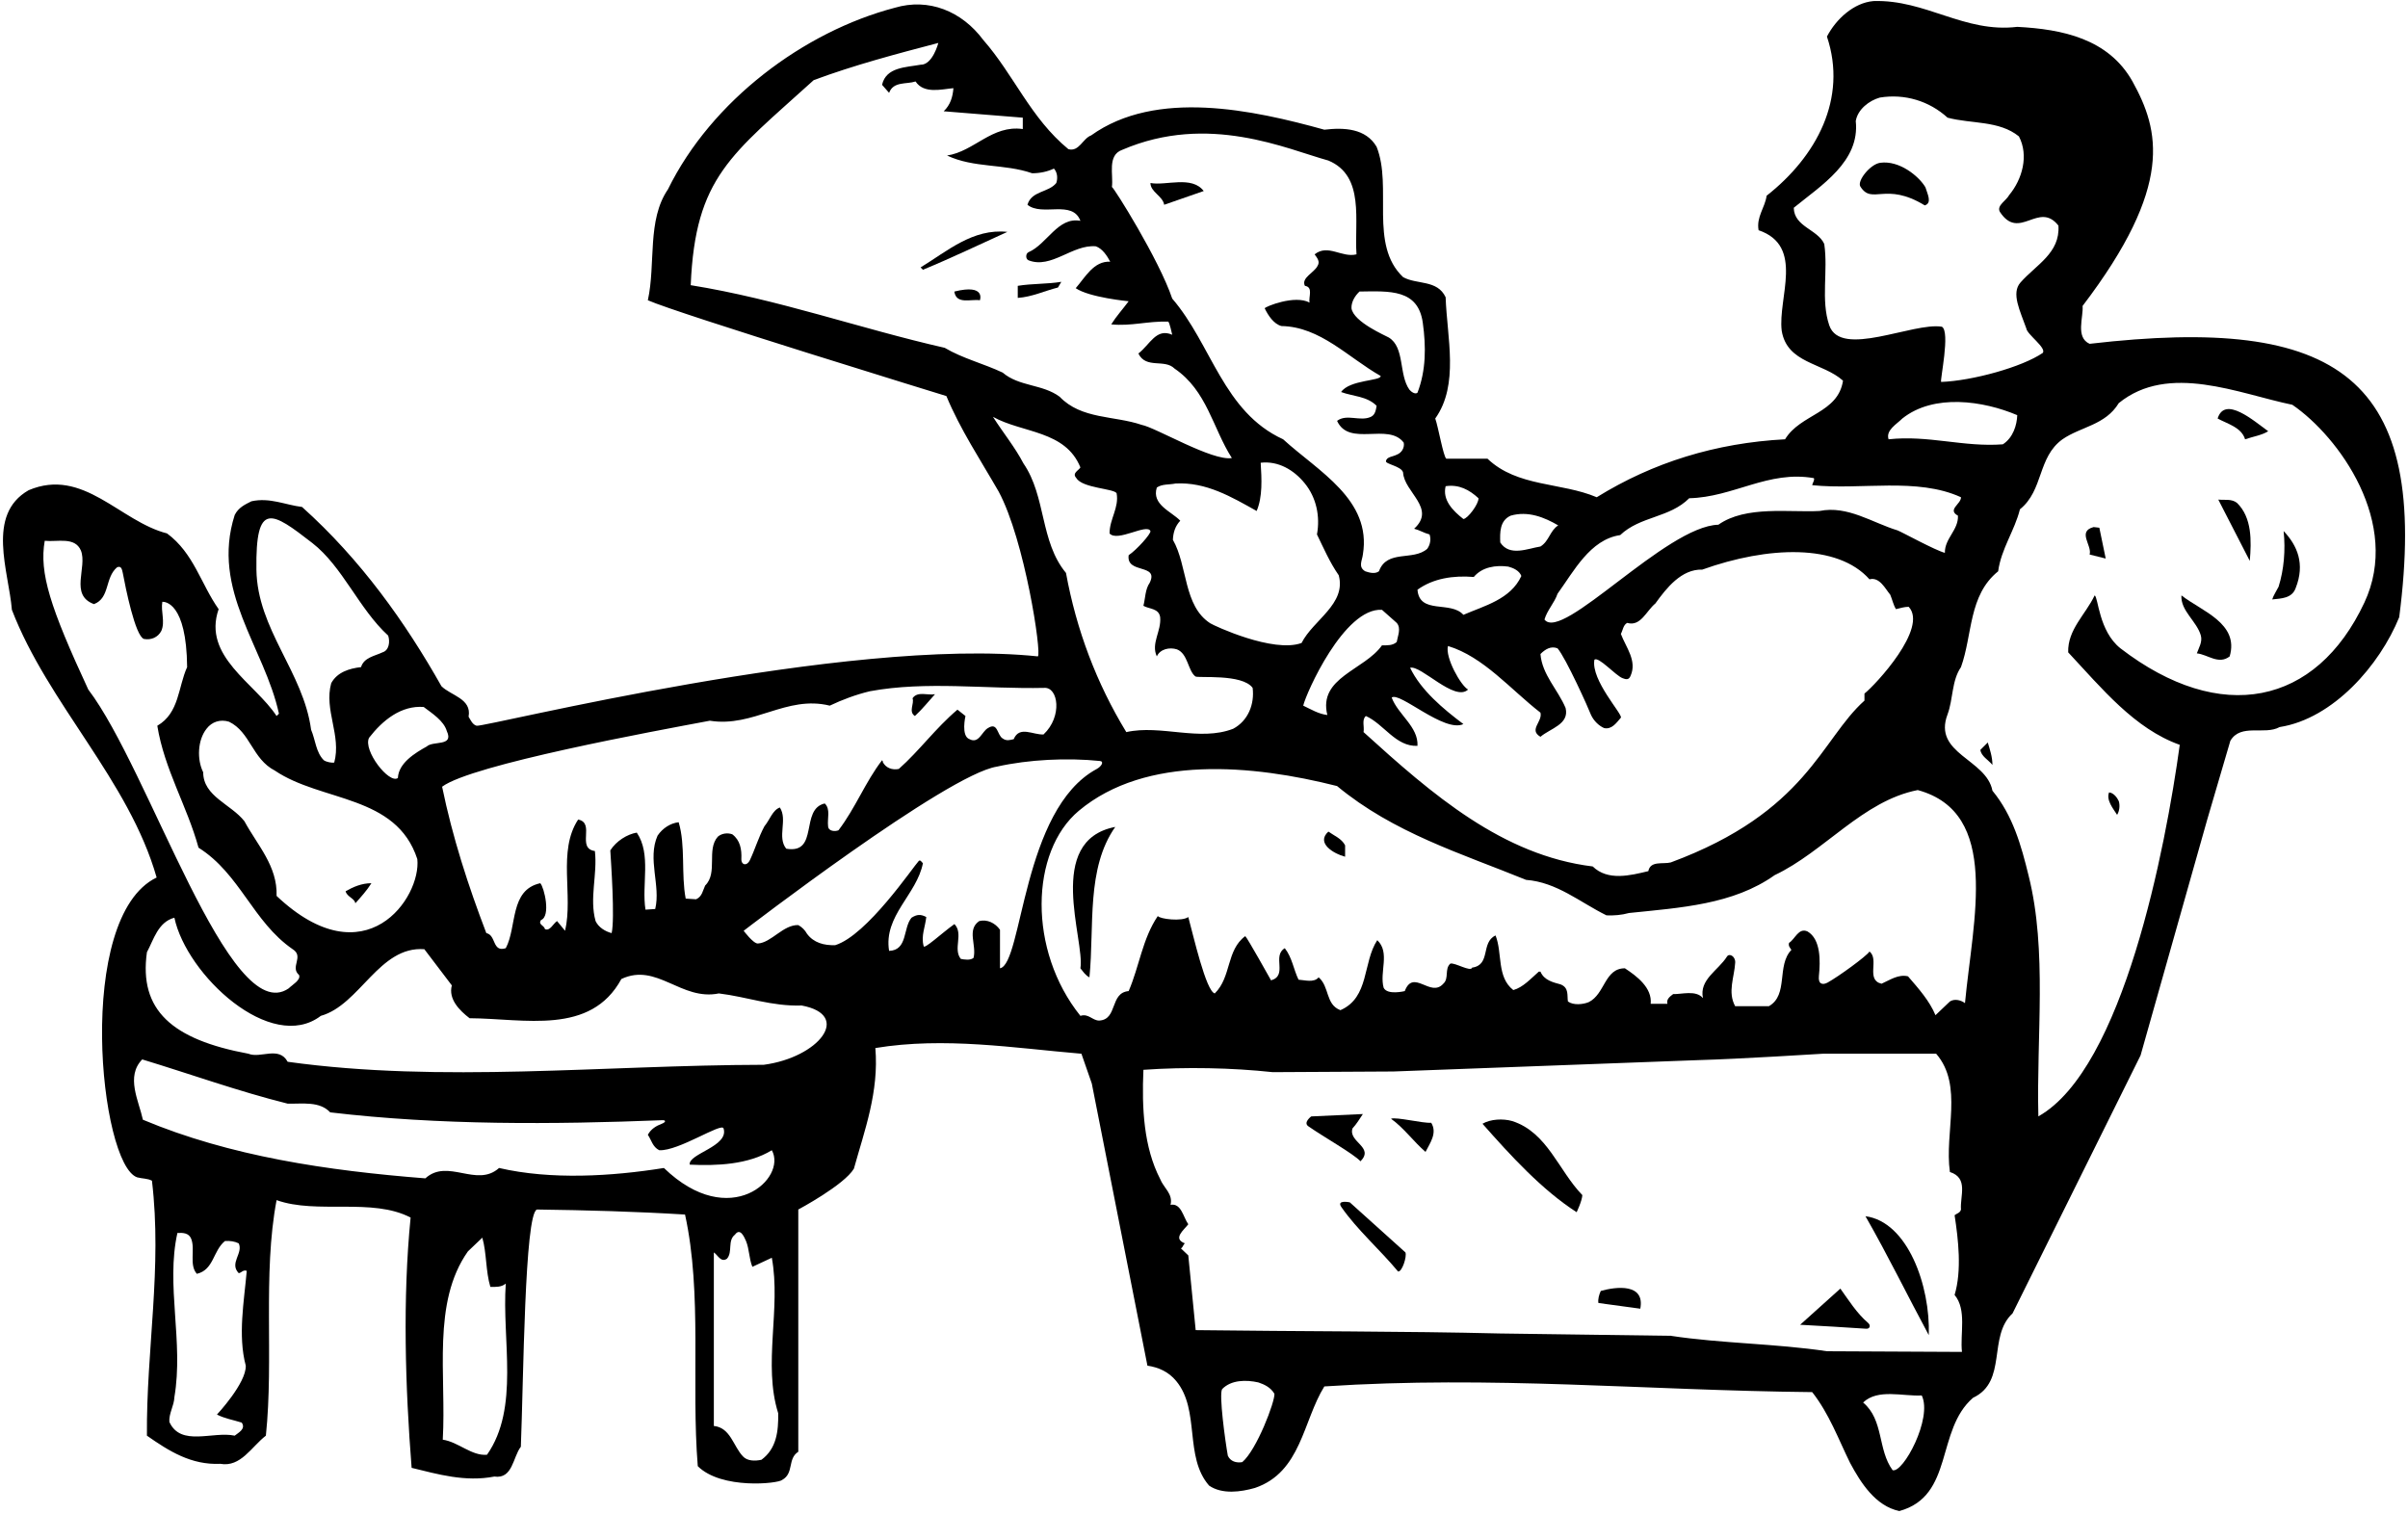 <?xml version="1.0" encoding="UTF-8"?>
<svg xmlns="http://www.w3.org/2000/svg" xmlns:xlink="http://www.w3.org/1999/xlink" width="539pt" height="339pt" viewBox="0 0 539 339" version="1.1">
<g id="surface1">
<path style=" stroke:none;fill-rule:nonzero;fill:rgb(0%,0%,0%);fill-opacity:1;" d="M 467.734 76.965 C 464.512 75.535 466.387 70.965 466.16 68.488 C 486.656 41.574 483.375 29.176 477.336 18.238 C 471.938 8.637 461.586 6.535 451.535 6.012 C 439.688 7.438 431.062 -0.137 419.359 0.238 C 414.938 0.613 410.961 4.285 408.938 8.188 C 413.586 22.062 406.609 35.035 395.438 43.812 C 395.062 46.512 393.109 48.535 393.637 51.535 C 403.984 55.062 397.91 66.688 398.812 74.035 C 400.012 81.387 408.035 81.16 412.535 85.215 C 411.41 92.562 403.012 92.637 399.562 98.34 C 384.035 99.16 370.012 103.512 357.41 111.312 C 349.461 107.938 339.637 109.062 332.961 102.688 L 323.734 102.688 C 323.062 102.16 321.938 95.562 321.262 93.688 C 326.66 86.113 323.887 75.535 323.586 66.535 C 321.711 62.562 317.137 63.762 314.062 62.035 C 306.41 54.762 311.734 41.863 308.137 32.863 C 305.734 28.738 300.859 28.512 296.438 29.035 C 280.535 24.613 258.785 19.887 244.234 30.312 C 242.359 30.988 241.535 34.062 239.137 33.387 C 230.66 26.41 226.984 16.812 220.086 8.938 C 215.285 2.488 207.859 -0.512 200.285 1.738 C 179.961 7.062 159.262 22.512 149.512 42.387 C 144.785 49.285 146.812 59.035 145.012 67.215 C 151.762 70.215 211.836 88.66 211.836 88.66 C 214.91 96.09 219.484 102.988 223.535 110.035 C 229.387 120.91 233.211 146.34 232.312 146.938 C 189.562 142.438 108.859 162.762 106.688 162.465 C 105.785 162.238 105.336 161.188 104.887 160.438 C 105.637 156.387 100.91 155.715 98.812 153.613 C 90.711 139.285 80.812 125.34 67.609 113.488 C 63.859 113.035 60.41 111.312 56.285 112.215 C 54.785 112.965 53.359 113.637 52.535 115.285 C 47.137 132.16 59.211 144.91 62.438 159.762 L 61.91 160.285 C 57.109 152.938 45.262 146.938 48.938 136.363 C 44.961 130.738 43.387 123.84 37.387 119.41 C 26.812 116.715 18.637 104.562 6.41 109.738 C -3.188 115.215 1.984 127.965 2.66 136.512 C 10.762 157.59 28.836 174.613 35.062 196.438 C 16.688 205.285 22.312 260.715 30.711 263.562 C 31.836 263.863 33.035 263.785 34.012 264.312 C 36.336 283.812 32.734 302.113 32.887 321.387 C 37.836 324.84 42.785 327.988 49.312 327.688 C 53.887 328.512 56.285 323.863 59.512 321.387 C 61.312 304.215 58.762 285.238 61.91 268.66 C 70.91 271.887 83.285 268.062 91.91 272.562 C 90.109 290.715 90.711 310.512 92.137 328.59 C 97.984 330.012 104.137 331.812 110.66 330.539 C 114.785 331.137 114.785 326.188 116.586 323.863 C 117.188 309.012 117.41 271.738 120.188 270.762 C 131.359 270.91 142.387 271.215 153.336 271.887 C 157.234 289.66 154.688 309.688 156.188 328.215 C 161.5 333.5 174.262 332.113 175.086 331.289 C 177.785 329.789 176.211 326.562 178.688 324.988 L 178.688 270.762 C 178.688 270.762 188.961 265.285 191.137 261.613 C 193.535 252.988 196.762 244.438 195.938 234.613 C 211.461 232.062 226.984 234.613 242.062 235.887 L 244.387 242.562 L 256.836 305.715 C 259.312 306.09 261.562 307.062 263.285 309.16 C 268.688 315.688 265.012 326.113 270.637 332.562 C 273.562 334.586 277.762 333.988 280.91 333.086 C 291.262 329.562 291.637 318.09 296.438 310.363 C 334.086 307.887 368.137 311.262 405.637 311.637 C 409.461 316.512 411.484 322.137 414.109 327.465 C 416.512 331.961 419.812 337.137 425.137 338.262 C 437.438 334.887 433.234 320.188 441.637 312.91 C 449.438 309.238 444.859 299.188 450.484 294.012 L 479.137 236.262 L 494.062 183.465 L 499.234 165.84 C 501.562 161.863 506.887 164.637 510.262 162.762 C 522.262 160.887 532.688 148.887 537.035 138.16 C 543.992 84.238 523.504 70.492 467.734 76.965 Z M 409.461 72.84 C 407.52 67.172 409.234 60.688 408.336 54.613 C 406.836 51.312 401.586 50.785 401.512 46.512 C 407.66 41.488 416.359 36.16 415.387 27.09 C 415.836 24.465 418.387 22.512 420.785 21.84 C 426.336 20.938 431.812 22.59 435.938 26.34 C 441.262 27.762 447.484 26.938 451.91 30.535 C 454.16 34.812 452.66 40.137 449.734 43.66 C 449.062 44.938 446.887 45.988 447.637 47.41 C 451.984 54.09 456.324 44.875 460.75 50.5 C 461.172 56.641 455.777 59.246 452.25 63.25 C 450.133 65.652 452.184 69.605 453.562 73.512 C 453.711 74.863 458.148 77.875 457.25 79 C 452.676 82.148 441.5 85.25 434.5 85.5 C 434.199 85.199 436.609 74.188 434.66 73.137 C 428.211 72.09 412 80.25 409.461 72.84 Z M 451.535 92.938 C 451.461 95.113 450.637 97.965 448.312 99.465 C 439.535 100.137 431.66 97.363 422.734 98.34 C 422.062 96.312 424.535 94.965 425.812 93.688 C 432.859 88.062 443.961 89.715 451.535 92.938 Z M 362.66 119.785 C 367.16 115.512 373.688 115.965 378.109 111.535 C 388.012 111.312 395.812 105.238 406.012 107.035 C 406.234 107.488 405.711 108.09 405.637 108.613 C 416.66 109.738 429.109 106.812 438.938 111.312 C 439.012 112.812 435.785 114.09 438.262 115.438 C 438.41 118.66 435.262 120.535 435.336 123.762 C 433.086 123.16 425.887 119.188 424.762 118.738 C 419.062 117.012 413.586 113.113 407.285 114.387 C 400.609 114.762 390.785 113.113 384.637 117.465 C 372.938 117.762 349.609 143.863 345.711 138.688 C 346.312 136.59 347.961 134.938 348.637 132.91 C 352.234 127.965 355.91 120.762 362.66 119.785 Z M 305.734 160.285 C 309.785 162.09 312.41 167.188 317.285 166.965 C 317.512 162.688 312.938 159.988 311.512 156.16 C 313.234 154.738 323.285 164.113 327.562 162.09 C 323.062 158.715 318.035 154.512 315.637 149.488 C 318.035 148.812 325.609 157.215 328.609 154.363 C 326.961 153.465 323.438 147.16 324.109 144.613 C 332.062 147.012 338.137 154.363 344.812 159.535 C 345.336 161.562 342.109 163.363 344.812 164.938 C 346.984 163.062 351.336 162.16 350.438 158.488 C 348.711 154.363 345.188 151.062 344.812 146.41 C 345.859 145.363 347.137 144.535 348.637 145.137 C 350.512 147.312 355.609 158.637 356.137 160.062 C 356.734 161.34 357.859 162.465 359.062 162.988 C 360.785 163.363 361.836 161.785 362.812 160.66 C 363.262 159.91 356.062 152.262 356.887 147.688 C 357.785 146.863 361.609 151.215 363.188 151.812 C 363.938 152.113 364.609 152.262 364.984 151.285 C 366.484 147.91 363.938 144.91 362.812 141.91 C 363.262 141.09 363.336 139.887 364.234 139.438 C 367.234 140.34 368.512 136.738 370.535 135.09 C 373.012 131.637 376.387 127.363 381.035 127.512 C 395.75 122.25 411.336 121.66 418.461 129.688 C 420.711 129.09 421.984 131.785 423.109 133.137 C 423.562 134.188 423.785 135.387 424.387 136.363 C 425.359 136.137 426.262 135.84 427.234 135.84 C 431.66 140.562 419.812 153.312 417.336 155.262 L 417.336 156.84 C 407.586 165.535 404.5 181.75 373.984 193.062 C 372.262 193.512 369.41 192.613 368.961 195.012 C 364.91 195.988 359.887 197.262 356.512 193.965 C 336.336 191.488 320.66 177.91 305.211 163.887 C 305.438 162.688 304.762 161.113 305.734 160.285 Z M 297.109 160.062 C 295.16 159.84 293.438 158.785 291.711 157.965 C 292.312 155.262 300.859 135.988 309.336 136.512 L 312.637 139.438 C 313.688 140.637 312.859 142.363 312.637 143.715 C 311.734 144.535 310.535 144.465 309.336 144.465 C 305.438 150.012 295.012 151.66 297.109 160.062 Z M 258.938 109.137 C 260.137 108.312 261.711 108.535 263.137 108.238 C 269.961 107.863 275.66 111.238 281.285 114.387 C 282.637 111.238 282.41 107.188 282.188 103.59 C 286.086 103.137 289.609 105.16 292.086 108.238 C 294.637 111.387 295.535 115.59 294.785 119.637 C 296.285 122.715 297.637 125.863 299.66 128.785 C 301.387 135.238 293.961 138.762 291.336 143.938 C 285.035 146.262 271.75 140.078 270.891 139.523 C 264.867 135.621 265.883 126.68 262.535 120.84 C 262.609 119.188 263.062 117.762 264.188 116.562 C 262.16 114.465 257.734 112.965 258.938 109.137 Z M 338.137 115.438 C 342.035 114.312 345.711 115.812 348.785 117.613 C 346.91 118.812 346.762 121.137 344.812 122.34 C 341.961 122.785 337.91 124.66 335.812 121.438 C 335.734 119.262 335.66 116.562 338.137 115.438 Z M 323.586 108.84 C 326.586 108.387 328.91 109.66 330.938 111.535 C 331.012 112.812 328.535 116.113 327.562 116.188 C 325.16 114.312 322.836 111.91 323.586 108.84 Z M 329.887 129.16 C 331.762 126.91 334.836 126.465 337.609 126.84 C 338.734 127.137 340.086 127.738 340.535 128.938 C 338.137 134.188 332.211 135.613 327.562 137.637 C 324.711 134.41 317.734 137.637 317.285 132.012 C 320.812 129.465 325.312 128.785 329.887 129.16 Z M 304.312 65.262 C 311.074 65.164 317.422 64.703 318.473 72.254 C 319.215 77.586 319.211 82.91 317.285 87.91 C 316.762 88.363 315.859 87.688 315.484 87.238 C 313.059 83.852 314.492 77.746 310.848 75.547 C 310.215 75.16 302.961 72.09 302.512 69.012 C 302.438 67.512 303.41 66.09 304.312 65.262 Z M 251.211 33.535 C 270.5 25.25 288.035 33.387 297.336 35.938 C 305.586 39.387 303.109 49.512 303.637 56.938 C 300.336 57.762 297.262 54.535 294.262 56.938 C 294.785 57.688 295.535 58.512 294.938 59.488 C 294.188 61.062 291.188 62.188 292.086 63.988 C 294.035 64.285 292.836 66.535 293.137 67.738 C 289.836 65.938 283.234 68.637 283.086 69.012 C 283.836 70.59 285.109 72.535 286.836 72.988 C 295.535 73.137 301.762 80.035 309.035 84.16 C 309.262 85.285 302.062 84.988 300.188 87.762 C 302.812 88.738 305.961 88.66 308.137 90.84 C 307.984 91.738 307.836 92.863 306.859 93.312 C 304.461 94.438 301.461 92.562 299.285 94.215 C 301.984 100.137 310.762 94.512 314.211 99.09 C 314.438 100.285 313.688 101.41 312.637 101.785 C 311.812 102.238 310.387 102.238 310.234 103.215 C 310.012 103.887 313.688 104.34 314.062 105.762 C 314.285 110.188 321.562 113.785 316.535 118.363 C 317.734 118.66 318.785 119.34 319.984 119.637 C 320.359 120.688 320.137 121.965 319.461 122.863 C 316.312 125.637 310.461 122.938 308.66 127.887 C 307.762 128.562 306.484 128.188 305.586 127.887 C 303.938 126.91 304.91 125.488 305.062 124.137 C 307.086 111.84 295.086 105.535 287.211 98.34 C 273.785 92.188 271.234 77.113 262.387 66.84 C 259.461 58.137 249.262 41.863 248.887 41.863 C 249.262 39.16 247.762 34.738 251.211 33.535 Z M 211.461 77.863 C 192.336 73.512 174.188 66.988 154.609 63.84 C 155.621 39.57 163.727 34.641 182.137 17.938 C 191.211 14.562 200.586 12.09 210.035 9.613 C 210.035 9.613 208.762 14.562 206.062 14.488 C 202.762 15.09 198.336 15.012 197.438 18.988 L 199.012 20.785 C 199.984 18.16 202.91 18.91 204.938 18.238 C 206.812 21.09 210.785 19.965 213.41 19.738 C 213.262 21.688 212.734 23.488 211.234 24.91 L 228.938 26.34 L 228.938 28.887 C 222.035 27.91 218.062 33.91 211.984 34.812 C 217.984 37.66 224.812 36.613 231.035 38.785 C 232.836 38.785 234.484 38.41 235.91 37.738 C 236.66 38.562 236.812 39.84 236.438 40.965 C 234.711 43.137 230.887 42.688 229.984 45.84 C 233.285 48.535 240.035 44.637 241.836 49.438 C 236.809 48.473 234.383 54.652 230.23 56.453 C 229.551 56.75 229.516 57.996 230.238 58.277 C 235.352 60.258 240.031 54.68 245.285 55.137 C 246.785 55.66 247.836 57.312 248.512 58.59 C 244.836 58.363 242.887 62.113 240.785 64.512 C 243.859 66.613 252.637 67.438 252.637 67.438 C 251.359 69.16 249.859 70.812 248.734 72.613 C 253.234 73.062 256.852 71.852 261.5 72 C 261.801 72.227 262.312 74.637 262.387 74.938 C 258.785 73.363 257.438 77.113 254.812 79.137 C 256.535 82.66 260.66 80.262 262.91 82.512 C 270.188 87.465 271.461 95.863 275.734 102.535 C 271.387 103.285 258.711 95.715 255.562 95.113 C 249.41 93.012 242.062 93.91 237.188 88.812 C 233.359 85.965 228.109 86.562 224.438 83.41 C 220.16 81.387 215.512 80.262 211.461 77.863 Z M 229.086 103.738 C 227.211 100.137 224.512 96.84 222.262 93.312 C 228.859 96.988 238.461 96.312 241.836 104.637 C 241.387 105.387 239.887 105.91 240.938 107.035 C 242.285 109.285 249.336 109.363 249.938 110.41 C 250.535 113.637 248.359 116.188 248.359 119.41 C 250.086 121.438 256.762 117.09 257.512 118.887 C 257.66 119.488 254.438 123.09 252.637 124.285 C 252.035 128.562 259.461 126.09 257.359 130.438 C 256.312 131.938 256.387 133.887 255.938 135.613 C 257.211 136.363 259.387 136.137 259.688 138.16 C 259.984 141.312 257.586 144.012 258.938 146.938 C 259.688 145.285 261.785 144.84 263.438 145.363 C 265.91 146.32 265.895 150.145 267.57 151.426 C 268.129 151.855 278.062 150.762 280.387 153.988 C 280.836 157.59 279.41 161.34 276.035 163.137 C 268.535 166.062 259.836 162.16 252.109 163.887 C 245.438 152.938 240.938 141.012 238.609 128.262 C 232.762 121.215 234.188 111.16 229.086 103.738 Z M 158.887 161.34 C 168.711 162.91 175.984 155.562 185.734 157.965 C 188.586 156.613 191.586 155.488 194.734 154.738 C 207.336 152.41 220.762 154.285 233.734 153.988 C 236.871 153.766 237.875 160.379 233.586 164.41 C 231.262 164.562 228.188 162.387 226.91 165.465 C 226.012 165.688 225.262 165.91 224.438 165.312 C 223.16 164.562 223.387 161.562 221.137 162.988 C 219.785 163.738 219.109 166.59 217.012 165.465 C 215.062 164.785 216.109 160.285 216.109 160.285 L 214.312 158.863 C 209.359 163.062 205.836 168.012 201.188 172.137 C 199.688 172.438 198.262 171.91 197.586 170.562 C 197.66 170.41 197.512 170.262 197.438 170.188 C 193.688 175.062 191.512 180.84 187.688 185.863 C 187.012 186.16 185.438 186.16 185.359 184.965 C 185.137 183.238 185.961 181.137 184.609 179.863 C 178.984 181.137 183.41 191.262 175.984 189.988 C 173.887 187.363 176.359 183.535 174.562 180.762 C 172.91 181.363 172.312 183.535 171.109 184.965 C 169.805 187.383 169.027 190.055 167.855 192.551 C 167.211 193.922 165.879 193.703 165.945 192.246 C 166.039 190.148 165.684 188.09 163.91 186.762 C 162.859 186.387 161.586 186.535 160.688 187.285 C 158.062 190.215 160.762 195.387 157.836 198.238 C 157.312 199.363 157.16 200.715 155.812 201.312 L 153.484 201.16 C 152.438 195.688 153.484 189.312 151.91 184.062 C 150.035 184.285 148.312 185.41 147.188 187.062 C 144.859 192.312 147.938 198.238 146.66 203.488 L 144.484 203.637 C 143.586 198.012 145.836 191.262 142.535 186.387 C 140.359 186.762 137.961 188.262 136.609 190.363 C 136.762 192.988 137.66 205.59 136.91 208.887 C 135.484 208.512 133.984 207.613 133.312 206.188 C 131.887 201.09 133.762 195.762 133.16 190.512 C 128.961 189.91 133.312 184.215 129.41 183.465 C 124.762 190.512 128.359 200.41 126.484 208.363 L 124.688 206.188 C 123.785 206.785 123.109 208.512 121.984 207.988 C 121.762 207.09 120.41 207.012 121.086 205.965 C 123.336 205.137 121.836 198.688 120.938 197.715 C 114.035 199.215 115.762 207.465 113.211 212.262 C 110.137 213.238 111.109 209.34 108.859 208.887 C 104.812 198.312 101.285 187.438 98.961 176.113 C 105.562 171.16 146.512 163.66 158.887 161.34 Z M 94.836 158.262 C 96.711 159.688 99.336 161.34 100.012 163.66 C 101.66 167.188 96.938 165.762 95.512 167.113 C 92.961 168.535 89.211 170.785 89.062 174.16 C 87.109 175.59 81.188 167.938 82.609 165.16 C 85.688 161.188 89.812 157.887 94.836 158.262 Z M 57.395 127.504 C 57.18 112.02 60.852 114.531 69.902 121.555 C 76.691 126.828 80.348 136.312 86.887 142.285 C 87.336 143.637 87.109 145.59 85.609 146.035 C 83.887 146.863 81.484 147.16 80.812 149.34 C 78.188 149.637 75.484 150.465 74.137 152.938 C 72.484 158.938 76.461 164.637 74.812 170.715 C 74.285 170.785 73.16 170.637 72.484 170.188 C 70.688 168.387 70.609 165.613 69.637 163.363 C 67.902 150.398 57.578 140.891 57.395 127.504 Z M 46.234 163.137 C 47.438 161.562 49.312 160.965 51.262 161.562 C 56.062 163.887 56.438 169.887 61.535 172.512 C 71.961 179.562 88.688 177.84 93.41 192.312 C 94.336 200.879 81.805 219.336 61.91 200.562 C 62.137 193.887 57.637 189.238 54.711 183.84 C 51.711 180.012 45.484 178.285 45.484 172.887 C 44.062 170.035 44.211 165.688 46.234 163.137 Z M 19.762 154.363 C 11.25 136 8.75 128.25 10.012 121.062 C 12.859 121.363 16.762 120.09 18.109 123.238 C 19.609 126.988 15.484 133.215 21.035 135.238 C 24.637 133.887 23.438 129.312 26.211 126.988 C 27.262 126.535 27.336 127.738 27.484 128.262 C 28.086 131.488 30.262 142.363 32.211 143.035 C 33.859 143.34 35.359 142.66 36.109 141.238 C 37.012 139.137 35.961 136.965 36.336 134.715 C 36.859 134.715 41.75 134.75 41.887 149.34 C 39.859 153.762 40.16 159.613 35.211 162.465 C 36.785 172.215 41.887 180.465 44.438 189.762 C 53.734 195.613 56.586 206.34 65.512 212.488 C 68.137 214.137 64.836 216.465 66.938 218.262 C 67.387 219.387 65.438 220.438 64.609 221.262 C 51.363 230.383 33.465 172.336 19.762 154.363 Z M 55.012 305.715 C 55.16 309.613 48.562 316.66 48.562 316.66 C 50.285 317.562 52.234 317.863 54.109 318.465 C 55.086 319.887 53.359 320.715 52.535 321.387 C 47.66 320.34 40.461 323.938 37.91 318.312 C 37.762 316.438 38.961 314.715 39.035 312.762 C 41.137 300.387 37.086 287.715 39.711 276.012 C 40.984 275.938 42.262 276.012 42.785 277.285 C 43.762 279.688 42.262 283.137 44.062 285.16 C 47.887 284.262 47.66 279.988 50.359 277.812 C 51.484 277.738 52.535 277.887 53.438 278.34 C 54.484 280.59 51.262 282.762 53.438 285.012 C 54.035 284.938 54.41 284.188 55.234 284.488 C 54.637 291.312 53.211 298.965 55.012 305.715 Z M 109.012 325.66 C 105.562 325.965 102.637 322.812 99.109 322.285 C 99.938 307.812 96.637 291.613 104.734 280.137 L 107.961 277.062 C 108.938 280.438 108.711 284.637 109.762 288.09 C 111.035 288.09 112.234 288.16 113.211 287.34 C 112.312 299.938 116.359 315.16 109.012 325.66 Z M 148.609 261.465 C 136.91 263.34 123.336 264.16 111.711 261.465 C 106.688 265.965 100.234 259.215 95.211 263.785 C 73.234 262.062 51.484 258.84 31.984 250.66 C 31.086 246.465 28.086 240.988 31.836 237.16 C 42.711 240.465 53.285 244.285 64.387 247.062 C 67.762 247.137 71.512 246.465 73.91 249.012 C 98.414 251.914 123.828 251.73 148.262 250.766 C 149.105 250.73 149.047 251.211 148.172 251.547 C 146.906 252.031 145.723 252.707 145.012 254.035 C 145.836 255.238 146.062 256.738 147.562 257.488 C 151.91 257.715 161.586 251.188 161.961 252.613 C 163.234 256.66 154 258.25 154.387 260.715 C 160.387 261.012 167.512 260.715 172.762 257.488 C 176.25 263.75 163.41 275.746 148.609 261.465 Z M 170.438 326.785 C 169.012 327.09 167.285 327.09 166.312 326.035 C 164.137 323.785 163.535 319.59 159.785 319.215 L 159.785 280.363 C 160.688 280.965 161.359 282.688 162.711 281.785 C 164.062 280.285 162.785 277.738 164.512 276.387 C 165.711 274.738 166.609 276.988 166.984 277.812 C 167.734 279.613 167.66 281.785 168.41 283.59 L 172.762 281.562 C 174.859 292.965 170.734 305.34 174.188 316.363 C 174.262 320.41 173.812 324.312 170.438 326.785 Z M 170.961 238.363 C 134.887 238.438 98.887 242.488 64.387 237.688 C 62.438 234.09 58.312 237.012 55.609 235.887 C 38.484 232.707 31.062 226.125 32.887 213.16 C 34.387 210.387 35.359 206.41 39.035 205.438 C 41.75 218.25 60.668 235.906 71.812 227.41 C 80.586 224.938 84.859 211.738 94.984 212.488 L 101.137 220.59 C 100.312 223.66 102.859 226.215 105.109 227.938 C 117.41 228.012 132.188 231.84 139.086 219.16 C 147.035 215.41 152.438 224.113 160.91 222.387 C 167.137 223.137 172.762 225.312 179.438 225.09 C 190.844 227.227 183.234 236.727 170.961 238.363 Z M 223.836 216.762 L 223.836 208.137 C 222.785 206.637 220.984 205.738 219.188 206.188 C 216.336 208.137 218.66 211.59 217.91 214.438 C 217.16 215.035 215.887 214.812 215.062 214.66 C 213.262 212.41 215.734 209.035 213.637 206.863 C 210.785 208.887 206.66 212.785 206.734 211.738 C 206.137 209.488 207.109 207.465 207.336 205.285 C 206.062 204.613 205.234 204.688 204.035 205.438 C 202.086 207.762 203.211 212.715 199.012 212.863 C 197.734 204.988 205.234 200.262 206.586 193.215 C 206.285 193.062 206.137 192.465 205.688 192.688 C 204.41 194.035 194.062 209.41 186.938 211.59 C 184.461 211.66 182.137 211.062 180.637 209.035 C 180.188 208.215 179.512 207.535 178.688 207.09 C 175.312 206.977 172.652 211.039 169.637 211.211 C 168.633 211.27 166.461 208.363 166.461 208.363 C 166.461 208.363 211.984 173.34 223.16 171.613 C 230.254 170.02 238.871 169.602 246.215 170.355 C 247.18 170.453 246.578 171.559 245.465 172.156 C 228.754 181.18 228.91 215.812 223.836 216.762 Z M 278.062 327.312 C 276.711 327.535 275.438 327.16 274.836 325.887 C 274.234 322.512 272.812 312.09 273.562 310.965 C 275.586 308.863 278.961 308.863 281.66 309.465 C 283.012 309.91 284.438 310.59 285.262 312.012 C 285.41 313.738 281.285 324.613 278.062 327.312 Z M 423.637 329.113 C 420.262 324.535 421.688 317.863 417.035 313.965 C 420.336 310.812 425.887 312.613 430.16 312.387 C 432.637 317.488 425.961 329.863 423.637 329.113 Z M 439.16 302.637 L 408.938 302.488 C 397.461 300.762 385.387 300.762 373.984 299.035 L 335.66 298.512 C 314.66 297.988 290.512 298.062 267.637 297.762 L 265.984 281.035 L 264.336 279.465 C 264.859 279.16 264.785 278.637 265.234 278.34 C 262.387 277.285 265.012 275.34 265.984 274.062 C 264.859 272.488 264.41 269.262 262.012 269.715 C 262.609 267.238 260.438 265.887 259.688 263.938 C 256.012 256.812 255.562 248.113 255.938 239.488 C 265.461 238.812 275.812 239.035 284.887 240.012 L 311.887 239.863 L 380.285 237.312 C 388.836 237.09 408.035 235.887 408.035 235.887 C 416.66 235.887 424.688 235.887 433.387 235.887 C 439.535 243.012 435.188 253.438 436.461 262.363 C 440.66 263.715 438.711 267.688 438.938 270.762 C 438.785 271.512 437.961 271.66 437.512 272.035 C 438.336 277.438 439.16 284.41 437.512 289.887 C 440.285 293.188 438.711 298.59 439.16 302.637 Z M 439.836 224.562 C 438.938 223.887 437.512 223.512 436.461 224.188 L 433.234 227.262 C 431.887 224.035 429.484 221.34 427.086 218.562 C 424.91 218.035 423.035 219.387 421.16 220.215 C 417.562 219.387 420.711 214.738 418.461 213.012 C 417.785 214.062 411.52 218.617 409.09 219.953 C 408.039 220.531 406.934 220.395 407.137 218.488 C 407.492 215.098 407.562 210.242 404.586 208.512 C 402.562 207.613 401.812 210.238 400.461 211.062 C 400.234 211.738 400.688 212.188 400.984 212.637 C 397.609 216.16 400.387 222.688 395.961 225.238 L 388.387 225.238 C 386.652 222.035 388.227 218.723 388.402 215.48 C 388.477 214.09 387.086 213.305 386.562 214.133 C 384.605 217.246 380.297 219.289 381.188 223.438 C 379.609 221.562 376.387 222.613 374.512 222.535 C 373.836 223.062 372.938 223.66 373.234 224.715 L 369.484 224.715 C 369.859 221.113 366.336 218.488 363.711 216.762 C 359.137 216.762 359.285 222.535 355.609 224.34 C 354.336 224.863 352.16 225.09 350.961 224.188 C 350.734 222.91 351.262 221.113 349.312 220.363 C 347.66 219.91 345.637 219.465 344.812 217.512 L 344.438 217.512 C 342.637 219.09 340.91 221.035 338.734 221.637 C 334.984 218.715 336.336 213.387 334.762 209.41 C 331.387 210.988 333.785 216.012 329.512 216.613 C 329.211 217.66 325.609 215.41 324.637 215.715 C 323.285 216.91 324.41 219.012 323.062 220.215 C 320.211 223.438 316.387 216.762 314.438 221.863 C 314.438 221.863 310.535 222.84 309.711 221.113 C 308.734 217.59 311.211 213.238 308.285 210.465 C 304.984 215.488 306.562 223.285 300.035 226.137 C 296.66 224.863 297.637 220.887 295.16 218.785 C 294.109 220.062 292.012 219.387 290.66 219.312 C 289.535 216.988 289.234 214.363 287.586 212.262 C 284.66 213.988 288.336 218.34 284.512 219.465 C 284.512 219.465 279.109 209.785 278.734 209.562 C 274.461 212.715 275.66 218.715 271.91 222.387 C 269.961 221.938 267.109 209.41 265.984 205.285 C 264.562 206.34 259.609 205.738 259.16 205.062 C 255.711 210.16 255.035 216.312 252.637 221.863 C 248.359 222.238 250.234 228.238 246.035 228.465 C 244.535 228.465 243.637 226.812 241.836 227.41 C 230.066 212.762 230.562 190.629 241.492 181.492 C 256.516 168.938 280.41 171.184 299.285 175.965 C 311.961 186.465 327.035 191.035 341.586 196.965 C 348.484 197.488 353.66 201.988 359.586 204.91 C 361.16 204.988 363.035 204.84 364.609 204.387 C 376.16 203.188 387.938 202.512 397.234 195.91 C 408.336 190.66 416.961 179.262 429.262 176.863 C 447.891 181.945 441.605 205.797 439.836 224.562 Z M 529.234 134.902 C 518.434 157.922 497.059 162.371 474.637 145.137 C 469.75 141.25 469.688 133.66 468.859 133.285 C 466.836 137.562 462.785 140.938 462.938 146.035 C 470.438 154.062 477.785 163.137 487.91 166.738 C 484.75 189.75 475.25 239.25 456.262 249.91 C 455.812 232.062 458.285 212.785 454.086 196.062 C 452.438 189.312 450.562 182.562 445.984 177.012 C 444.637 169.887 432.562 168.762 435.938 159.91 C 437.211 156.465 436.836 152.41 438.938 149.34 C 441.562 142.062 440.586 133.285 447.262 127.887 C 447.938 122.863 450.938 118.812 452.137 114.012 C 457.461 109.738 456.035 102.387 461.66 98.34 C 465.785 95.488 471.262 95.188 474.262 90.238 C 485.438 81.16 501.109 88.137 513.109 90.613 C 523.59 97.789 537.551 117.18 529.234 134.902 "/>
<path style=" stroke:none;fill-rule:nonzero;fill:rgb(0%,0%,0%);fill-opacity:1;" d="M 430.836 45.98 C 432.52 45.441 431.453 43.473 430.98 41.922 C 429.508 39.434 425.133 35.848 420.863 36.441 C 418.605 36.758 415.645 40.52 416.414 41.75 C 419.059 45.973 421.98 40.57 430.836 45.98 "/>
<path style=" stroke:none;fill-rule:nonzero;fill:rgb(0%,0%,0%);fill-opacity:1;" d="M 260.586 45.84 L 269.438 42.762 C 266.734 39.238 260.961 41.637 257.512 40.965 C 257.512 42.988 260.285 43.887 260.586 45.84 "/>
<path style=" stroke:none;fill-rule:nonzero;fill:rgb(0%,0%,0%);fill-opacity:1;" d="M 206.062 59.863 L 206.586 60.387 C 212.961 57.762 219.188 54.762 225.484 51.91 C 217.762 51.09 211.984 56.262 206.062 59.863 "/>
<path style=" stroke:none;fill-rule:nonzero;fill:rgb(0%,0%,0%);fill-opacity:1;" d="M 237.562 63.09 C 234.41 63.613 230.961 63.465 227.812 63.988 L 227.812 66.688 C 231.035 66.465 233.812 65.113 236.812 64.363 L 237.562 63.09 "/>
<path style=" stroke:none;fill-rule:nonzero;fill:rgb(0%,0%,0%);fill-opacity:1;" d="M 213.637 65.262 L 213.637 65.41 C 214.16 68.188 217.312 66.91 219.336 67.215 C 219.336 67.215 220.75 63.5 213.637 65.262 "/>
<path style=" stroke:none;fill-rule:nonzero;fill:rgb(0%,0%,0%);fill-opacity:1;" d="M 496.387 93.688 C 498.562 94.887 501.711 95.637 502.535 98.34 C 504.262 97.738 506.285 97.438 507.711 96.535 C 504.484 94.215 498 88.5 496.387 93.688 "/>
<path style=" stroke:none;fill-rule:nonzero;fill:rgb(0%,0%,0%);fill-opacity:1;" d="M 496.535 111.84 L 503.586 125.562 C 503.961 121.137 504.109 115.887 500.734 112.59 C 499.535 111.613 497.887 111.988 496.535 111.84 "/>
<path style=" stroke:none;fill-rule:nonzero;fill:rgb(0%,0%,0%);fill-opacity:1;" d="M 468.637 117.988 C 464.887 118.965 468.336 122.113 467.734 124.137 L 471.336 125.035 L 469.91 118.137 L 468.637 117.988 "/>
<path style=" stroke:none;fill-rule:nonzero;fill:rgb(0%,0%,0%);fill-opacity:1;" d="M 510.035 131.34 C 509.586 132.238 508.836 133.363 508.609 134.188 C 510.637 133.965 513.035 133.965 513.859 131.637 C 516 126.25 514.234 122.113 511.16 118.887 C 511.609 123.16 511.234 127.512 510.035 131.34 "/>
<path style=" stroke:none;fill-rule:nonzero;fill:rgb(0%,0%,0%);fill-opacity:1;" d="M 488.285 133.285 C 488.062 136.738 491.734 139.062 492.637 142.285 C 493.012 143.715 492.188 144.988 491.734 146.262 C 494.137 146.488 496.609 148.887 499.086 146.938 C 501.262 139.512 492.785 136.812 488.285 133.285 "/>
<path style=" stroke:none;fill-rule:nonzero;fill:rgb(0%,0%,0%);fill-opacity:1;" d="M 204.785 160.285 C 206.359 158.863 207.785 157.062 209.285 155.41 C 207.637 155.715 205.387 154.66 204.262 156.312 C 204.711 157.512 203.285 159.312 204.785 160.285 "/>
<path style=" stroke:none;fill-rule:nonzero;fill:rgb(0%,0%,0%);fill-opacity:1;" d="M 443.285 167.863 C 443.438 169.285 445.086 170.113 445.984 171.238 C 445.984 169.438 445.387 167.715 444.938 166.215 L 443.285 167.863 "/>
<path style=" stroke:none;fill-rule:nonzero;fill:rgb(0%,0%,0%);fill-opacity:1;" d="M 474.262 179.34 C 473.887 178.512 473.062 177.465 472.086 177.387 C 471.41 179.113 472.984 180.988 473.887 182.41 C 474.41 181.59 474.562 180.312 474.262 179.34 "/>
<path style=" stroke:none;fill-rule:nonzero;fill:rgb(0%,0%,0%);fill-opacity:1;" d="M 241.836 216.762 C 242.512 217.59 242.961 218.34 243.859 218.785 C 244.984 207.238 243.109 194.41 249.637 185.113 C 233.766 188.172 242.891 210.453 241.836 216.762 "/>
<path style=" stroke:none;fill-rule:nonzero;fill:rgb(0%,0%,0%);fill-opacity:1;" d="M 297.336 186.16 C 294.5 188.75 298.535 191.113 301.086 191.785 L 301.086 189.238 C 300.336 187.738 298.609 187.062 297.336 186.16 "/>
<path style=" stroke:none;fill-rule:nonzero;fill:rgb(0%,0%,0%);fill-opacity:1;" d="M 79.535 202.215 C 80.812 200.785 82.16 199.285 83.137 197.715 C 80.961 197.715 79.086 198.535 77.359 199.512 C 77.66 200.785 79.387 201.09 79.535 202.215 "/>
<path style=" stroke:none;fill-rule:nonzero;fill:rgb(0%,0%,0%);fill-opacity:1;" d="M 302.734 252.613 C 303.637 251.637 304.312 250.512 305.062 249.387 L 293.496 249.922 C 293.496 249.922 291.648 251.289 292.852 252.125 C 296.449 254.633 302.793 258.164 304.535 259.965 C 307.688 256.738 301.762 255.688 302.734 252.613 "/>
<path style=" stroke:none;fill-rule:nonzero;fill:rgb(0%,0%,0%);fill-opacity:1;" d="M 311.359 250.438 C 314.211 252.465 316.535 255.688 319.086 257.863 C 320.062 255.91 321.785 253.66 320.359 251.34 C 318.41 251.488 312.562 249.988 311.359 250.438 "/>
<path style=" stroke:none;fill-rule:nonzero;fill:rgb(0%,0%,0%);fill-opacity:1;" d="M 338.512 250.965 C 336.41 250.363 333.637 250.512 331.836 251.562 C 338.062 258.613 345.109 266.34 352.91 271.363 C 352.91 271.363 354.109 268.887 354.188 267.535 C 348.859 262.062 346.387 253.512 338.512 250.965 "/>
<path style=" stroke:none;fill-rule:nonzero;fill:rgb(0%,0%,0%);fill-opacity:1;" d="M 302.137 269.156 C 302.137 269.156 299.07 268.508 300.246 270.211 C 303.781 275.312 308.887 279.742 312.938 284.637 C 313.836 284.785 314.961 281.262 314.586 280.363 L 302.137 269.156 "/>
<path style=" stroke:none;fill-rule:nonzero;fill:rgb(0%,0%,0%);fill-opacity:1;" d="M 417.562 272.262 C 422.586 281.035 427.012 290.113 431.734 298.887 C 432.109 287.863 427 273.5 417.562 272.262 "/>
<path style=" stroke:none;fill-rule:nonzero;fill:rgb(0%,0%,0%);fill-opacity:1;" d="M 411.938 288.465 L 402.938 296.562 C 407.863 296.82 412.793 297.129 417.723 297.449 C 418.566 297.504 418.797 296.691 418.137 296.133 C 415.621 294 413.777 291.02 411.938 288.465 "/>
<path style=" stroke:none;fill-rule:nonzero;fill:rgb(0%,0%,0%);fill-opacity:1;" d="M 358.312 288.988 C 357.938 289.812 357.637 290.863 357.785 291.688 L 367.16 292.965 C 368.25 287.25 361.762 288.012 358.312 288.988 "/>
</g>
</svg>
